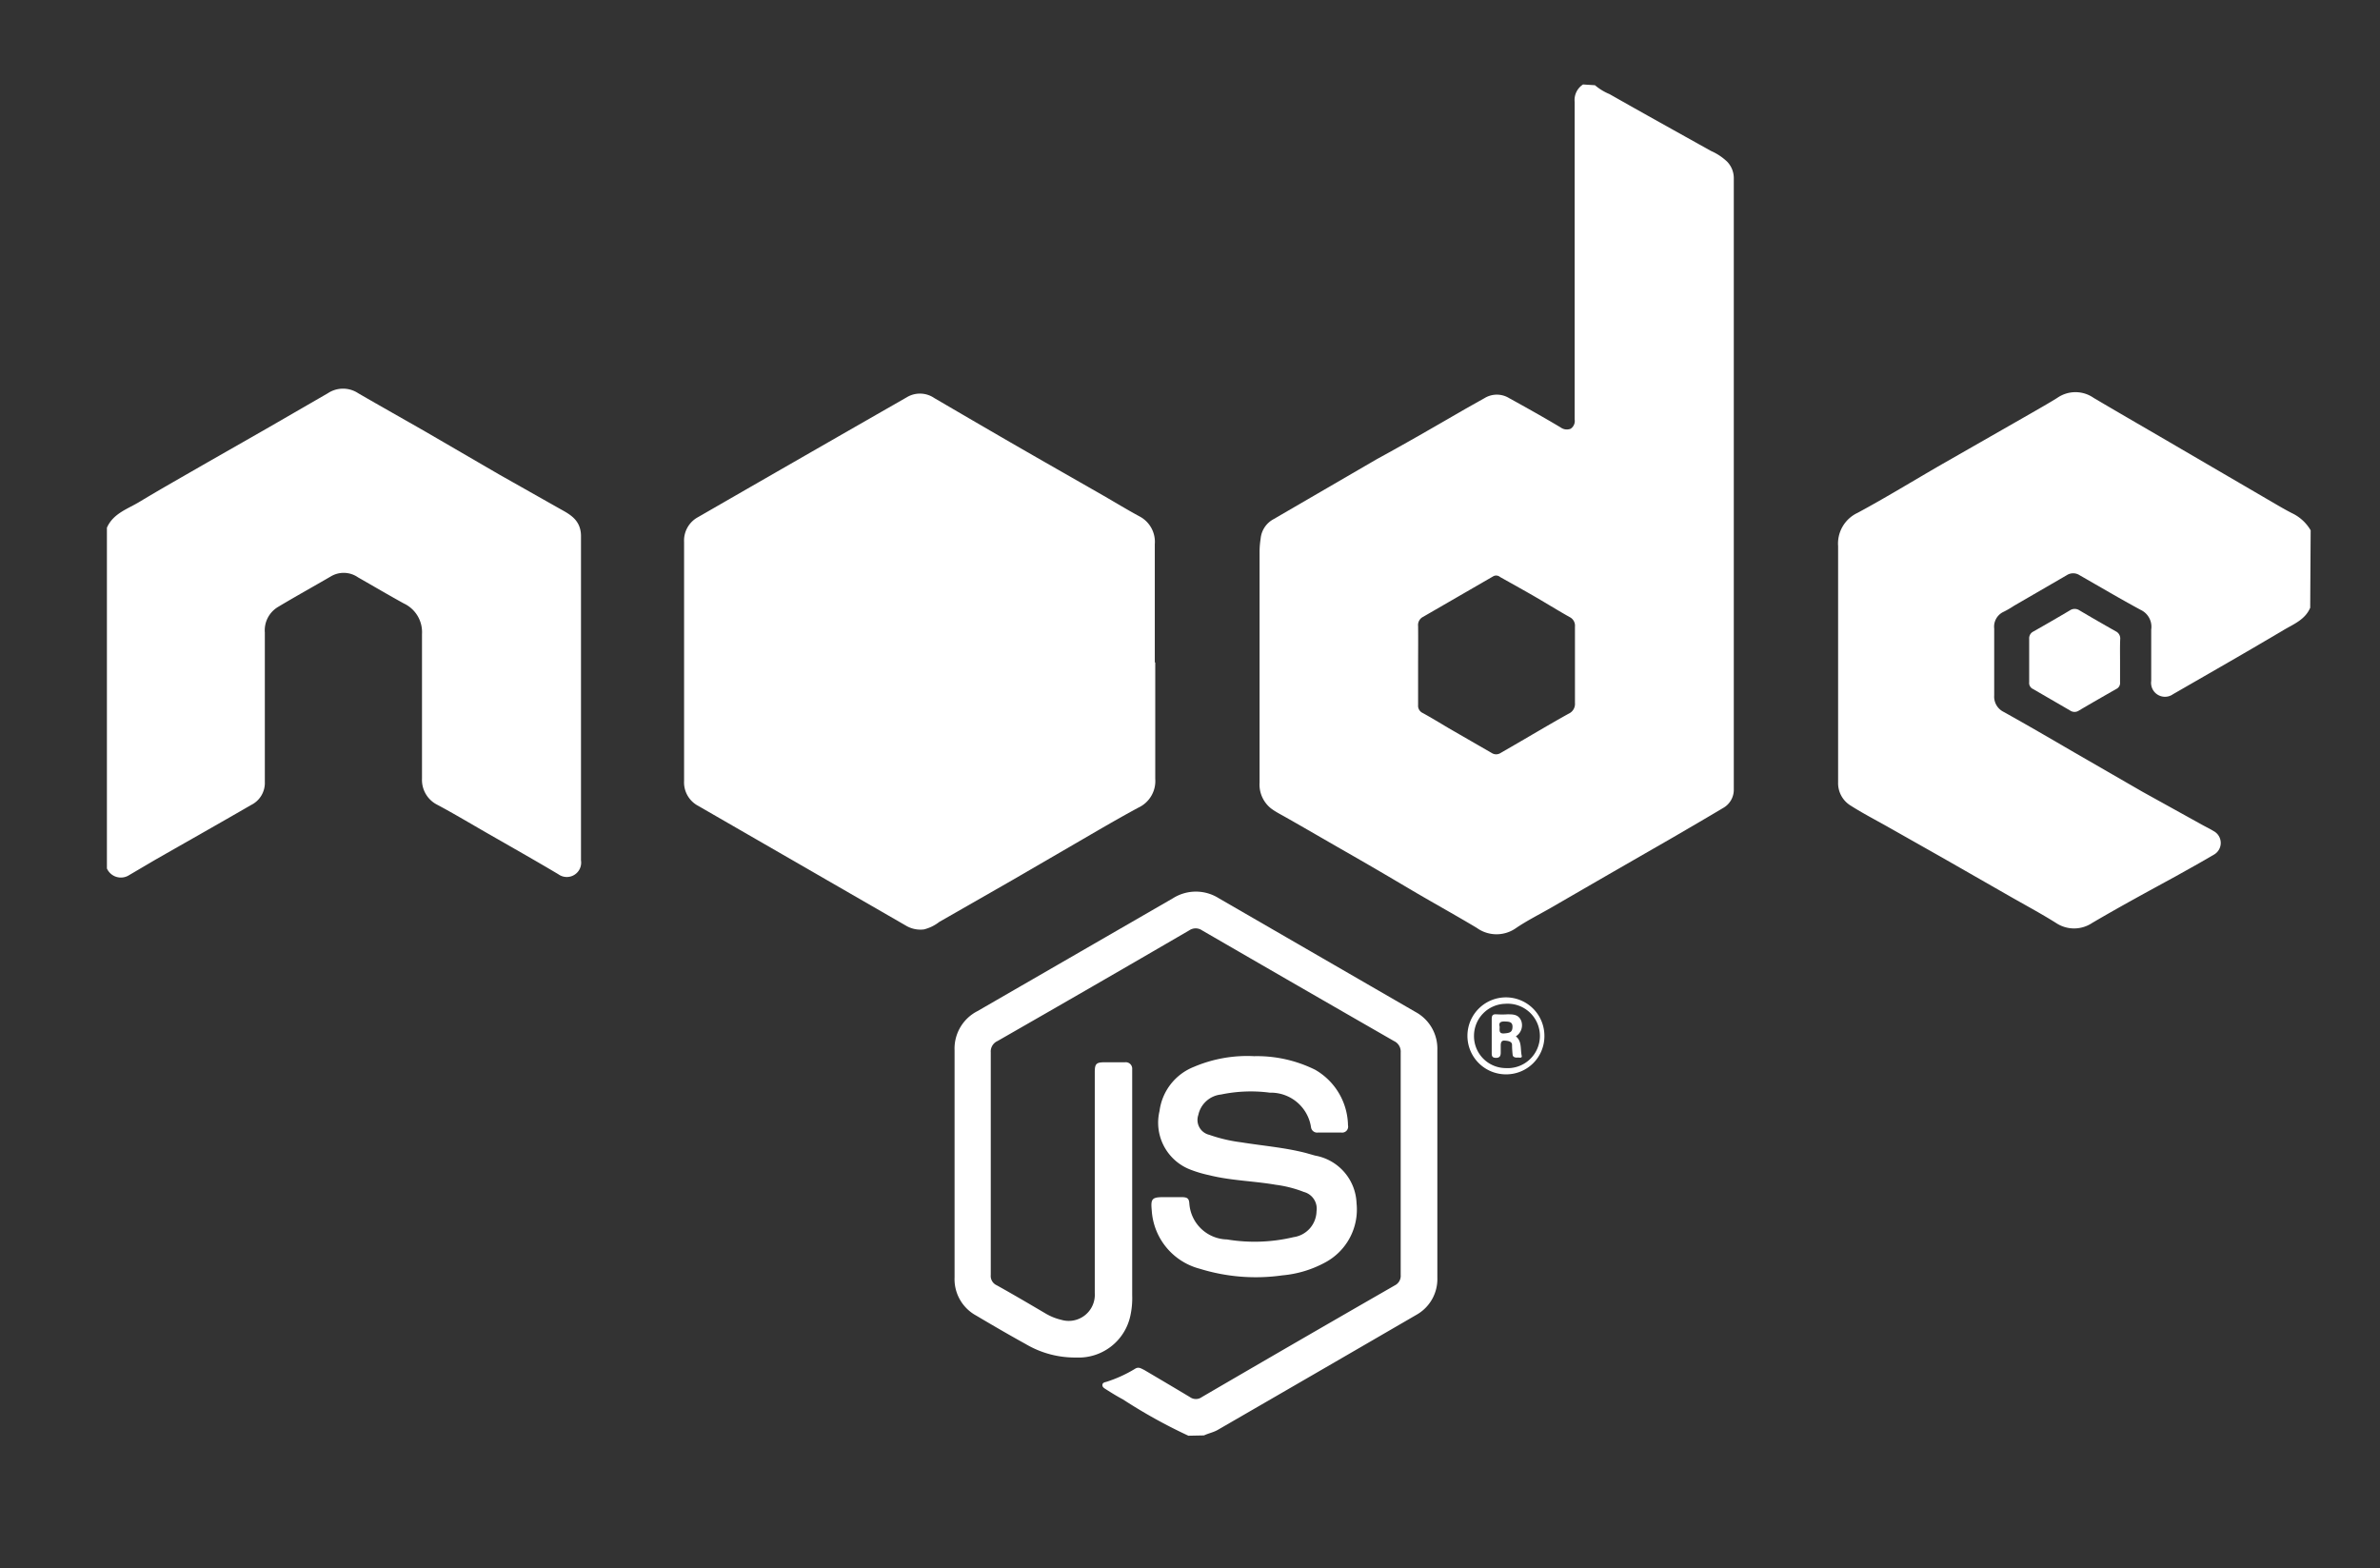 <svg xmlns="http://www.w3.org/2000/svg" viewBox="0 0 155.83 102.69"><rect x="0" y="0" width="155.83" height="102.69" fill="#333333" stroke="none"/><defs><style>.cls-1{fill:#fff;}</style></defs><title>fond2Plan de travail 36</title><g id="Calque_2" data-name="Calque 2"><path class="cls-1" d="M104.43,5.58a3.56,3.56,0,0,0,.95.58c2.2,1.25,4.42,2.48,6.64,3.72a3.68,3.68,0,0,1,1.06.7,1.55,1.55,0,0,1,.44,1.08v40a1.37,1.37,0,0,1-.68,1.23c-1.09.65-2.19,1.29-3.29,1.93l-4.19,2.41-3.84,2.22c-.75.43-1.53.82-2.24,1.3a2.21,2.21,0,0,1-2.59,0c-1.47-.88-3-1.72-4.45-2.58s-2.77-1.63-4.17-2.43-2.56-1.48-3.85-2.21c-.35-.2-.71-.38-1-.6a2,2,0,0,1-.75-1.7V36.08a5.66,5.66,0,0,1,.07-.81A1.61,1.61,0,0,1,83.37,34l6.78-3.94C92.1,29,94.06,27.86,96,26.74l1.21-.68a1.54,1.54,0,0,1,1.59,0c1.14.63,2.27,1.26,3.39,1.93a.68.68,0,0,0,.65.08.61.61,0,0,0,.26-.61q0-4.91,0-9.79c0-3.65,0-7.3,0-11a1.21,1.21,0,0,1,.55-1.14Zm-11.58,38c0,.86,0,1.72,0,2.58a.52.52,0,0,0,.3.52c.58.32,1.14.66,1.71,1l2.81,1.62a.53.53,0,0,0,.58,0l.64-.37c1.27-.73,2.53-1.49,3.81-2.2a.7.7,0,0,0,.42-.7c0-1.66,0-3.31,0-5a.63.63,0,0,0-.35-.63c-.73-.41-1.44-.85-2.16-1.27s-1.59-.9-2.39-1.35a.4.4,0,0,0-.43-.06l-4.62,2.67a.6.6,0,0,0-.32.6C92.86,41.84,92.85,42.69,92.85,43.54Z"/><path class="cls-1" d="M7,34.55c.42-.95,1.38-1.23,2.16-1.71,1.46-.88,2.94-1.71,4.41-2.56l3.89-2.22,4-2.31a1.8,1.8,0,0,1,2,0c1.45.84,2.91,1.66,4.36,2.49l4.87,2.83,4,2.26c.56.31,1.13.62,1.3,1.33a1.8,1.8,0,0,1,.05.46c0,7.07,0,14.14,0,21.21a.94.94,0,0,1-1.48.91c-1.53-.91-3.09-1.79-4.64-2.68-1.1-.63-2.18-1.28-3.29-1.87a1.82,1.82,0,0,1-1-1.7c0-3.16,0-6.32,0-9.48a2.07,2.07,0,0,0-1.19-2c-1-.55-2-1.14-3-1.71a1.64,1.64,0,0,0-1.78-.06c-1.15.67-2.31,1.31-3.46,2a1.78,1.78,0,0,0-.86,1.67c0,3.26,0,6.52,0,9.78a1.61,1.61,0,0,1-.89,1.51c-2.09,1.21-4.2,2.4-6.3,3.6l-1.7,1A1,1,0,0,1,7,56.86Z"/><path class="cls-1" d="M151.26,39.79c-.33.78-1.08,1.07-1.74,1.46q-2.06,1.22-4.13,2.41l-3.11,1.79a.91.91,0,0,1-1.43-.87c0-1.12,0-2.24,0-3.36a1.22,1.22,0,0,0-.69-1.29c-1.35-.73-2.67-1.51-4-2.27a.77.77,0,0,0-.84,0l-3.45,2a6.48,6.48,0,0,1-.67.39,1.07,1.07,0,0,0-.63,1.1q0,2.19,0,4.38a1.11,1.11,0,0,0,.6,1.07c1.55.86,3.09,1.76,4.62,2.65l4.49,2.59L144.18,54c.25.14.51.26.75.41a.88.88,0,0,1,0,1.56c-.81.48-1.63.93-2.45,1.39-1.83,1-3.68,2-5.5,3.07a2.13,2.13,0,0,1-2.36,0c-1-.63-2.11-1.22-3.17-1.83l-4.23-2.42-3.66-2.07c-.8-.45-1.61-.87-2.38-1.36a1.72,1.72,0,0,1-.83-1.53c0-5.16,0-10.31,0-15.46a2.22,2.22,0,0,1,1.27-2.18c1.86-1,3.68-2.12,5.52-3.18L133,27.05c.57-.33,1.14-.65,1.7-1a2.08,2.08,0,0,1,2.38,0c1.91,1.13,3.83,2.23,5.74,3.35l6,3.5c.41.24.82.48,1.25.7a2.81,2.81,0,0,1,1.22,1.12Z"/><path class="cls-1" d="M77.81,94a34.46,34.46,0,0,1-4.29-2.38c-.38-.2-.75-.43-1.11-.66-.11-.07-.24-.14-.23-.29s.16-.17.27-.2a8.64,8.64,0,0,0,1.88-.86c.23-.14.4,0,.58.08,1,.59,2,1.18,3,1.78a.66.66,0,0,0,.78,0Q85,87.79,91.32,84.16a.7.7,0,0,0,.39-.69q0-7.27,0-14.56a.76.76,0,0,0-.44-.75Q85,64.56,78.7,60.91a.74.74,0,0,0-.83,0q-6.27,3.65-12.56,7.25a.75.75,0,0,0-.44.74q0,7.29,0,14.57a.67.67,0,0,0,.39.68c1.08.6,2.15,1.23,3.22,1.86a3.62,3.62,0,0,0,1,.4,1.71,1.71,0,0,0,2.2-1.75c0-3.74,0-7.49,0-11.23V70.18c0-.54.11-.63.65-.63h1.33a.42.42,0,0,1,.47.45V84.8A5.4,5.4,0,0,1,74,86.19a3.46,3.46,0,0,1-3.53,2.69A6.33,6.33,0,0,1,67.16,88c-1.09-.6-2.17-1.23-3.25-1.87a2.71,2.71,0,0,1-1.41-2.49q0-7.44,0-14.88A2.75,2.75,0,0,1,64,66.2l12.8-7.39a2.81,2.81,0,0,1,3,0l12.87,7.44a2.73,2.73,0,0,1,1.44,2.51V83.66a2.68,2.68,0,0,1-1.38,2.43q-6.51,3.78-13,7.53c-.28.16-.6.22-.9.36Z"/><path class="cls-1" d="M75.64,43.36c0,2.55,0,5.09,0,7.63a1.92,1.92,0,0,1-1.11,1.89c-1.41.76-2.78,1.57-4.16,2.37l-4.1,2.38-4.77,2.73a2.69,2.69,0,0,1-1,.49,1.85,1.85,0,0,1-1.19-.25L45.73,52.77a1.74,1.74,0,0,1-.94-1.64V35.48a1.74,1.74,0,0,1,.91-1.62Q52.54,29.92,59.39,26a1.66,1.66,0,0,1,1.78.06q2.46,1.44,4.93,2.87c2.06,1.19,4.12,2.36,6.18,3.54.78.45,1.55.92,2.33,1.34a1.88,1.88,0,0,1,1,1.82c0,2.59,0,5.17,0,7.75Z"/><path class="cls-1" d="M82.11,69.15a8.59,8.59,0,0,1,4,.89,4.28,4.28,0,0,1,2.15,3.64.39.39,0,0,1-.44.47H86.29a.4.4,0,0,1-.45-.34,2.66,2.66,0,0,0-2.7-2.27,9.51,9.51,0,0,0-3.19.12A1.7,1.7,0,0,0,78.46,73a1,1,0,0,0,.72,1.3,10.08,10.08,0,0,0,2.09.49c1.42.23,2.85.34,4.24.7l.6.17a3.29,3.29,0,0,1,2.71,3.12,3.93,3.93,0,0,1-2.1,3.9,7.18,7.18,0,0,1-2.75.82,12.38,12.38,0,0,1-5.41-.43,4.22,4.22,0,0,1-3.15-3.82c-.07-.74,0-.87.75-.87.4,0,.81,0,1.21,0s.47.11.5.39a2.53,2.53,0,0,0,2.47,2.38A11,11,0,0,0,84.69,81a1.75,1.75,0,0,0,1.51-1.7,1.13,1.13,0,0,0-.83-1.26,7.77,7.77,0,0,0-1.84-.47c-1.45-.25-2.94-.27-4.37-.63A7.86,7.86,0,0,1,78,76.6a3.29,3.29,0,0,1-2.08-3.86,3.6,3.6,0,0,1,2.25-2.89A8.91,8.91,0,0,1,82.11,69.15Z"/><path class="cls-1" d="M138.81,43.23c0,.48,0,1,0,1.44a.43.43,0,0,1-.25.44c-.82.47-1.63.93-2.44,1.41a.51.51,0,0,1-.58,0l-2.43-1.41a.43.43,0,0,1-.25-.44c0-1,0-1.9,0-2.85a.49.49,0,0,1,.27-.47c.81-.46,1.61-.92,2.4-1.39a.56.56,0,0,1,.62,0c.79.47,1.58.92,2.37,1.37a.52.52,0,0,1,.3.53C138.8,42.32,138.81,42.77,138.81,43.23Z"/><path class="cls-1" d="M98.58,70.34a2.52,2.52,0,1,1,2.54-2.52A2.5,2.5,0,0,1,98.58,70.34Zm-2.07-2.52a2.09,2.09,0,0,0,2.06,2.11,2.11,2.11,0,1,0,0-4.21A2.1,2.1,0,0,0,96.51,67.82Z"/><path class="cls-1" d="M99.25,67.85c.42.34.28.86.39,1.3,0,.15-.18.08-.28.09s-.3,0-.32-.18S99,68.62,99,68.4s-.29-.26-.5-.27-.24.16-.24.33,0,.29,0,.43,0,.37-.3.37-.29-.16-.29-.37q0-1.08,0-2.16c0-.26.07-.34.33-.32a5.45,5.45,0,0,0,.7,0c.37,0,.72,0,.9.42A.85.85,0,0,1,99.25,67.85Zm-1.06-.63c0,.23-.07.47.3.44s.53-.08.54-.42-.22-.35-.48-.36S98.11,66.92,98.19,67.22Z"/></g></svg>